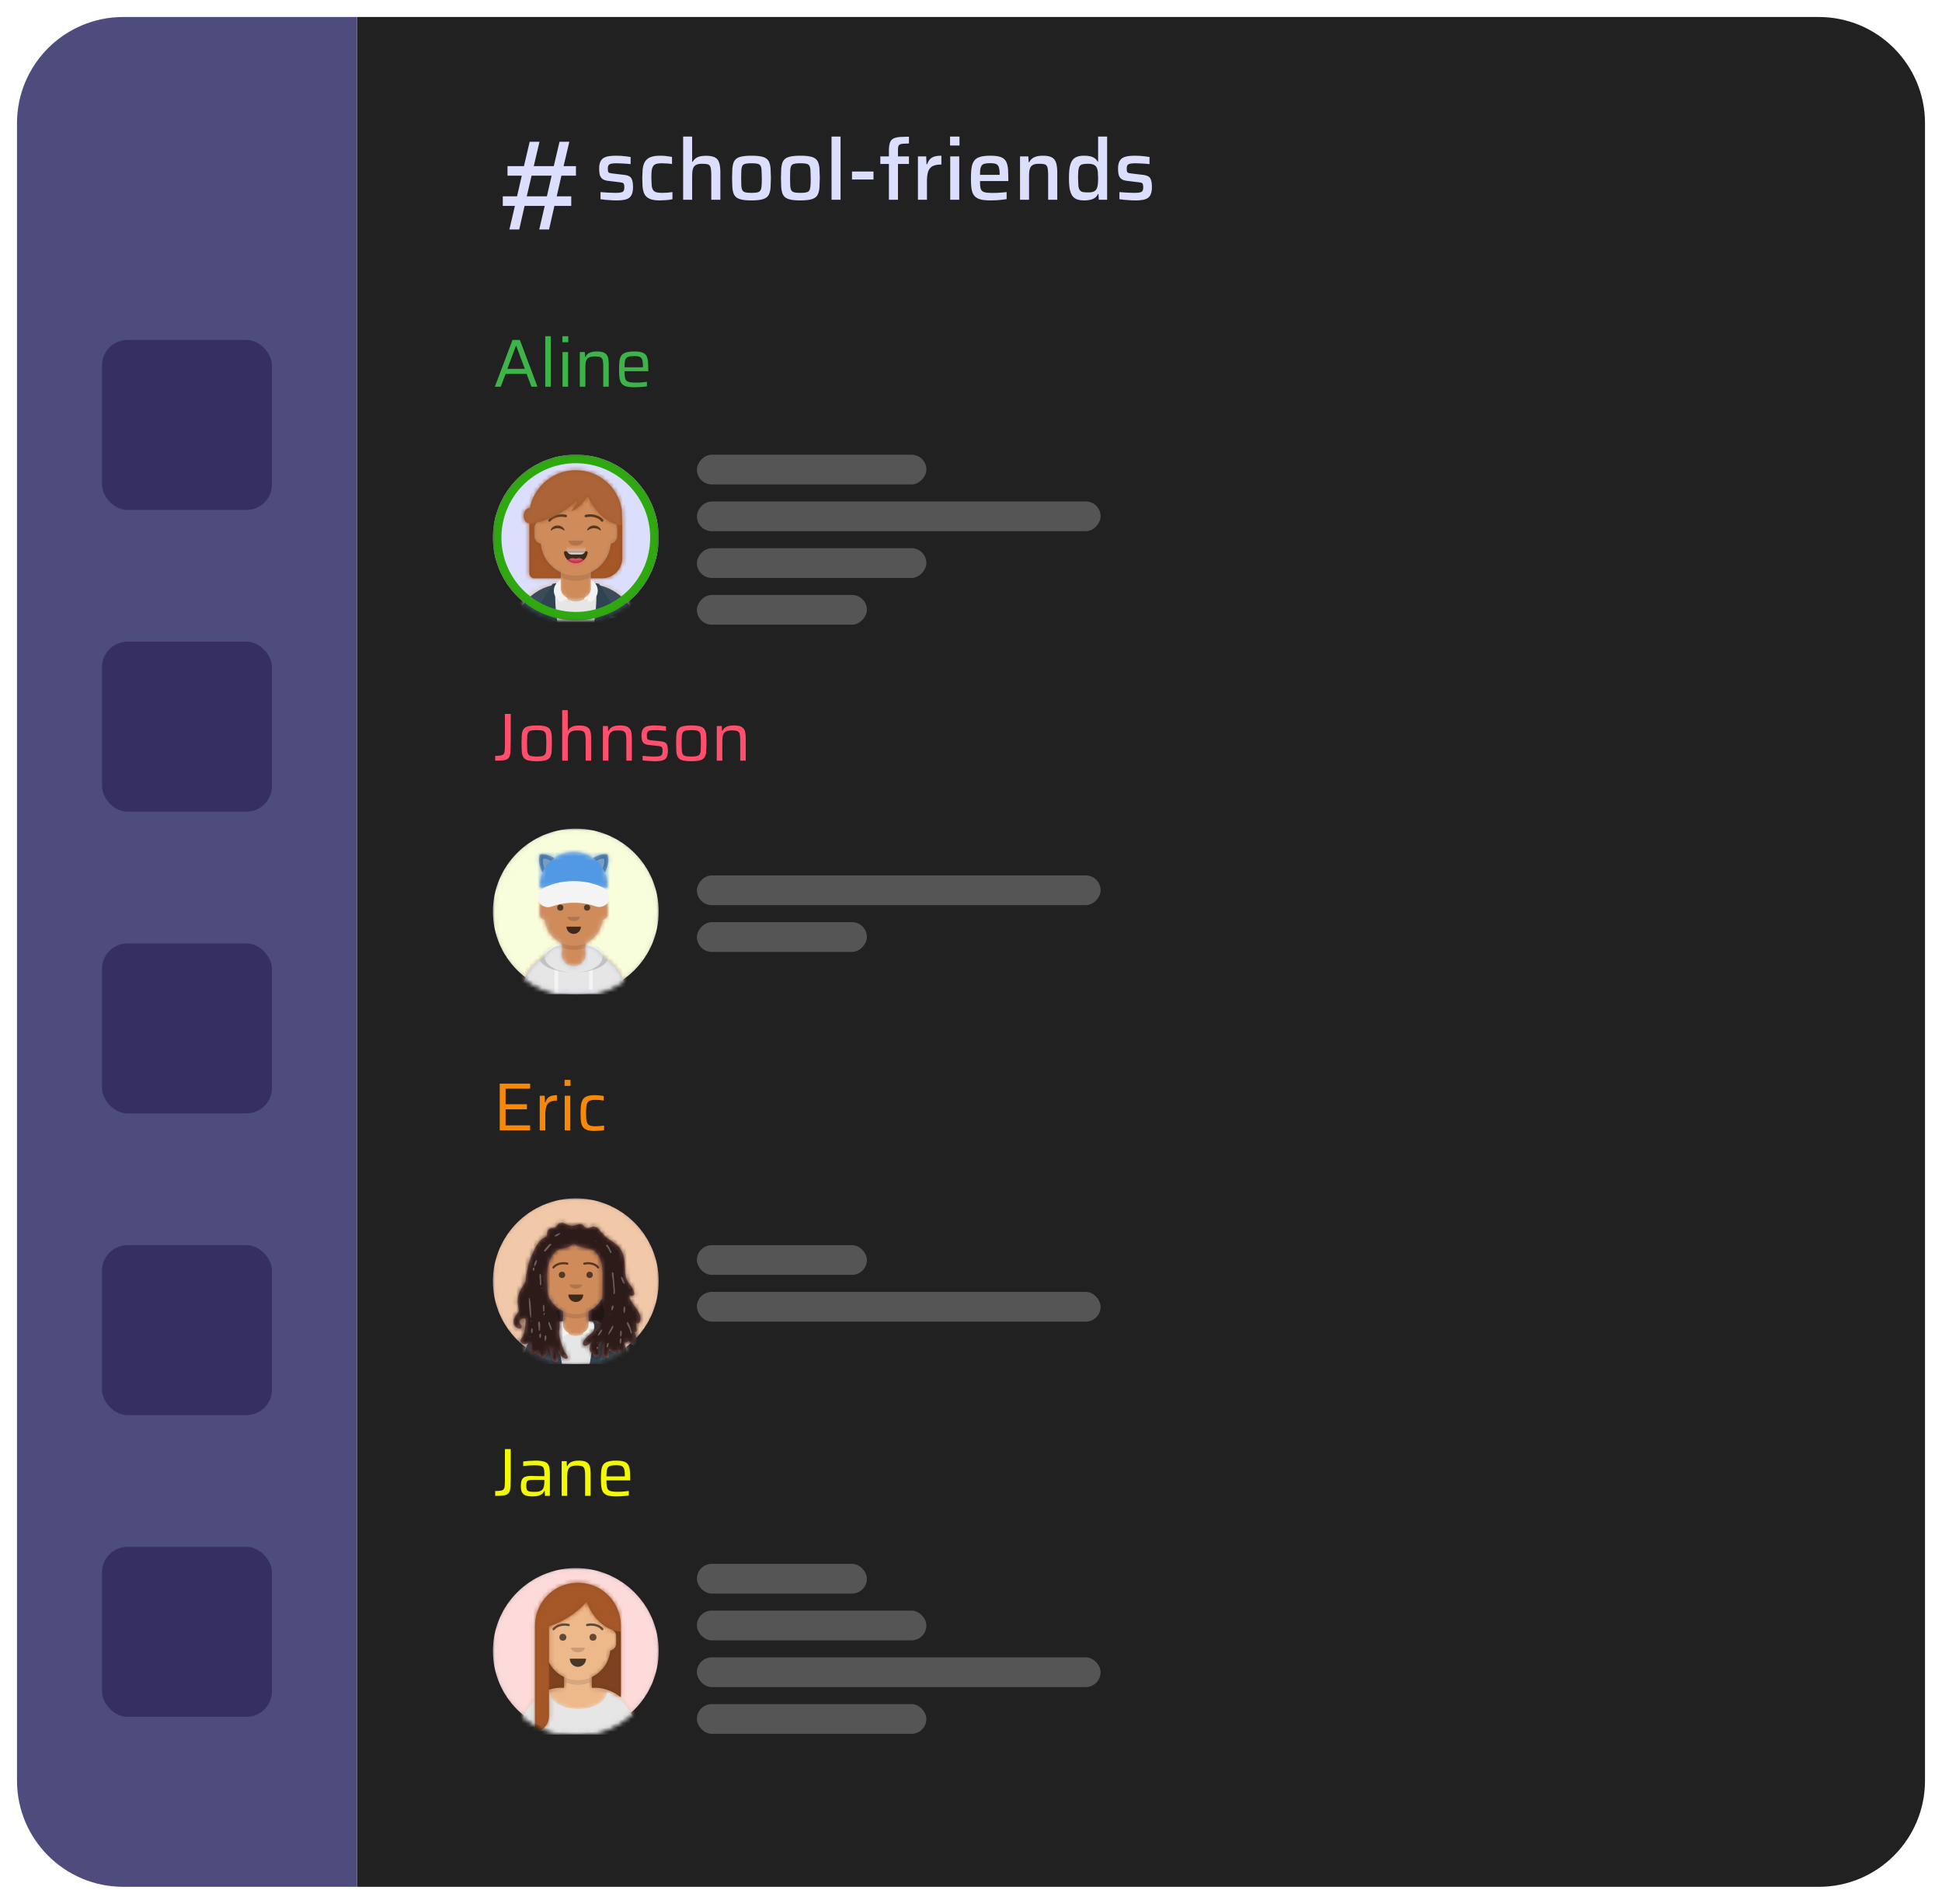 <svg xmlns="http://www.w3.org/2000/svg" width="457" height="448" fill="none" xmlns:v="https://vecta.io/nano"><style><![CDATA[.B{fill-rule:evenodd}.C{fill:#000}.D{fill:#fff}.E{fill-opacity:.6}.F{fill:#e6e6e6}.G{fill-opacity:.16}.H{stroke:#2fa910}.I{fill:#dbdffd}.J{fill:#d0c6ac}.K{fill-opacity:.1}.L{fill-opacity:.7}.M{fill:#ff4f6d}.N{fill:#d08b5b}.O{fill-opacity:.24}.P{color-interpolation-filters:sRGB}]]></style><path d="M92 26h202v21H92z" class="I"/><g filter="url(#V)"><path d="M84 0h344c13.807 0 25 11.193 25 25v390c0 13.807-11.193 25-25 25H84V0z" fill="#212121"/><path d="M4 25C4 11.193 15.193 0 29 0h55v440H29c-13.807 0-25-11.193-25-25V25z" fill="#4d4c7d"/><path d="M119.877 50l1.29-5.55h-2.85V42.2h3.36l1.11-4.86h-3.36v-2.25h3.87l1.35-5.73h2.31l-1.35 5.73h4.71l1.35-5.73h2.31l-1.35 5.73h2.91v2.25h-3.42l-1.11 4.86h3.42v2.25h-3.96l-1.26 5.55h-2.31l1.29-5.55h-4.74l-1.26 5.55h-2.31zm4.08-7.8h4.74l1.11-4.86h-4.71l-1.14 4.86z" class="I"/></g><path d="M145.14 47.16c-.4 0-.833-.013-1.3-.04l-1.34-.1-1.18-.14V45.2l.76.06.92.06.94.04.9.02c.64 0 1.1-.04 1.38-.12.293-.08.48-.213.56-.4.093-.2.14-.453.14-.76 0-.347-.033-.6-.1-.76a.48.48 0 0 0-.32-.32c-.16-.053-.407-.1-.74-.14l-2.48-.3c-.64-.067-1.127-.213-1.46-.44-.32-.24-.54-.56-.66-.96-.107-.413-.16-.913-.16-1.5 0-.68.093-1.22.28-1.62.2-.413.473-.72.82-.92.36-.2.793-.333 1.3-.4s1.06-.1 1.66-.1l1.16.04 1.18.12 1 .14v1.68l-1.04-.1-1.12-.06-1.04-.04c-.493 0-.9.027-1.22.08-.32.04-.56.147-.72.32-.147.16-.22.44-.22.84 0 .307.02.54.06.7.053.147.153.253.3.32.16.053.4.1.72.14l2.68.32c.507.053.913.16 1.22.32.32.147.553.42.7.82.16.387.24.98.24 1.78 0 .667-.087 1.207-.26 1.62-.16.4-.407.713-.74.94-.333.213-.74.353-1.22.42-.467.08-1 .12-1.6.12zm10.221 0c-.787 0-1.44-.067-1.96-.2-.507-.147-.913-.353-1.22-.62-.307-.28-.533-.627-.68-1.04-.147-.427-.247-.92-.3-1.48l-.06-1.94.08-1.9c.053-.56.16-1.047.32-1.46.173-.427.413-.773.72-1.04.307-.28.707-.487 1.2-.62.493-.147 1.113-.22 1.86-.22.48 0 .98.027 1.5.08l1.32.2v1.68c-.293-.053-.66-.093-1.1-.12l-1.18-.06c-.573 0-1.033.047-1.38.14-.333.093-.587.267-.76.52s-.293.607-.36 1.06c-.053.453-.08 1.04-.08 1.76l.08 1.8c.067.467.187.82.36 1.06.187.24.453.407.8.5.347.08.807.12 1.38.12l1.12-.04 1.22-.14v1.68c-.36.08-.807.147-1.34.2l-1.54.08zm5.399-.16V32.14h2.12v5.92h.14c.16-.307.373-.56.64-.76.266-.213.6-.373 1-.48.413-.107.913-.16 1.5-.16.72 0 1.3.08 1.74.24.453.16.793.407 1.02.74s.38.747.46 1.24a9.5 9.5 0 0 1 .14 1.74V47h-2.14v-5.54c0-.667-.027-1.193-.08-1.58-.04-.4-.134-.693-.28-.88-.147-.2-.367-.327-.66-.38-.28-.053-.66-.08-1.14-.08-.534 0-.96.067-1.28.2-.307.133-.54.333-.7.6-.147.267-.247.6-.3 1a14.27 14.27 0 0 0-.06 1.4V47h-2.12zm16.074.16c-.854 0-1.567-.053-2.14-.16-.56-.107-1.007-.273-1.34-.5-.32-.24-.56-.56-.72-.96-.147-.4-.247-.9-.3-1.5l-.06-2.16.06-2.14c.053-.6.153-1.1.3-1.5.16-.4.4-.713.72-.94.333-.24.78-.407 1.34-.5.573-.107 1.286-.16 2.14-.16.866 0 1.58.053 2.14.16.573.093 1.02.26 1.34.5.333.227.573.54.72.94.16.4.26.9.3 1.5l.08 2.14-.08 2.16c-.04.6-.14 1.1-.3 1.5-.147.4-.387.72-.72.96-.32.227-.767.393-1.34.5-.56.107-1.274.16-2.14.16zm0-1.78c.613 0 1.086-.04 1.42-.12s.566-.24.7-.48c.146-.24.233-.593.26-1.06.04-.467.06-1.08.06-1.84l-.06-1.82c-.027-.467-.114-.82-.26-1.06-.134-.24-.367-.393-.7-.46-.334-.08-.807-.12-1.42-.12-.6 0-1.067.04-1.4.12-.334.067-.574.22-.72.46-.134.24-.22.593-.26 1.06l-.04 1.82.04 1.84c.04.467.126.82.26 1.06.146.24.386.4.72.48s.8.12 1.4.12zm11.504 1.78c-.854 0-1.567-.053-2.14-.16-.56-.107-1.007-.273-1.34-.5-.32-.24-.56-.56-.72-.96-.147-.4-.247-.9-.3-1.5l-.06-2.16.06-2.14c.053-.6.153-1.1.3-1.5.16-.4.4-.713.72-.94.333-.24.78-.407 1.34-.5.573-.107 1.286-.16 2.14-.16.866 0 1.58.053 2.14.16.573.093 1.02.26 1.34.5.333.227.573.54.72.94.16.4.26.9.3 1.5l.08 2.14-.08 2.16c-.04.6-.14 1.1-.3 1.5-.147.4-.387.72-.72.96-.32.227-.767.393-1.34.5-.56.107-1.274.16-2.14.16zm0-1.78c.613 0 1.086-.04 1.42-.12s.566-.24.7-.48c.146-.24.233-.593.26-1.06.04-.467.06-1.08.06-1.84l-.06-1.82c-.027-.467-.114-.82-.26-1.06-.134-.24-.367-.393-.7-.46-.334-.08-.807-.12-1.42-.12-.6 0-1.067.04-1.4.12-.334.067-.574.22-.72.46-.134.24-.22.593-.26 1.06l-.04 1.82.04 1.84c.04.467.126.82.26 1.06.146.24.386.4.72.48s.8.12 1.4.12zm7.344 1.62V32.14h2.12V47h-2.12zm4.813-4.76v-1.88h5.06v1.88h-5.06zM209.18 47v-8.42h-2.02V36.8h2.02v-1.24c0-.653.046-1.187.14-1.6.093-.427.246-.76.46-1 .226-.24.52-.413.88-.52.373-.12.826-.193 1.36-.22l1.88-.06v1.6l-1.36.06c-.334.027-.594.087-.78.18a.74.74 0 0 0-.36.44 2.75 2.75 0 0 0-.08.74v1.62h2.58v1.78h-2.58V47h-2.14zm6.834 0V36.8h1.94l.08 1.84h.16c.173-.533.413-.947.72-1.24s.68-.493 1.12-.6.94-.16 1.5-.16v2.08c-.907 0-1.607.133-2.1.4-.48.267-.82.693-1.02 1.28-.187.573-.28 1.327-.28 2.26V47h-2.12zm7.557-12.76v-2.1h2.22v2.1h-2.22zm.04 12.76V36.8h2.12V47h-2.12zm9.614.16c-.867 0-1.587-.053-2.16-.16-.574-.12-1.034-.307-1.38-.56-.347-.267-.607-.6-.78-1-.174-.413-.287-.907-.34-1.48-.054-.587-.08-1.267-.08-2.04 0-.92.046-1.713.14-2.38s.286-1.213.58-1.64c.293-.44.746-.76 1.36-.96.626-.2 1.46-.3 2.5-.3.813 0 1.48.067 2 .2.52.12.926.313 1.22.58.306.267.526.613.66 1.04.146.413.24.913.28 1.5l.06 1.96v.68h-6.66c0 .6.026 1.087.08 1.46.053.36.173.64.36.84.2.187.506.32.92.4.426.067 1 .1 1.72.1l1-.02 1.14-.08 1.04-.1v1.66l-1.06.14-1.3.12-1.3.04zm2.02-5.7v-.38c0-.6-.04-1.073-.12-1.42-.067-.36-.187-.627-.36-.8-.16-.187-.387-.307-.68-.36-.28-.067-.634-.1-1.06-.1-.534 0-.96.04-1.28.12-.307.067-.54.2-.7.4s-.274.48-.34.84c-.054.347-.08.807-.08 1.38h4.98l-.36.32zm4.792 5.54V36.8h1.96l.06 1.36h.16a2.31 2.31 0 0 1 .64-.82c.267-.227.613-.4 1.04-.52s.947-.18 1.56-.18c.72 0 1.3.087 1.74.26.44.16.773.407 1 .74s.38.747.46 1.24a9.5 9.5 0 0 1 .14 1.74V47h-2.14v-5.54c0-.667-.027-1.193-.08-1.58-.04-.4-.133-.693-.28-.88-.147-.2-.367-.327-.66-.38-.28-.053-.66-.08-1.14-.08-.533 0-.96.067-1.28.2-.307.133-.54.333-.7.6-.147.267-.247.6-.3 1a14.27 14.27 0 0 0-.06 1.4V47h-2.12zm15.154.16c-.68 0-1.253-.08-1.72-.24a2.36 2.36 0 0 1-1.12-.84c-.28-.4-.487-.94-.62-1.62-.12-.68-.18-1.527-.18-2.54 0-1.027.06-1.88.18-2.56.133-.68.333-1.213.6-1.6a2.33 2.33 0 0 1 1.1-.86c.453-.173 1.013-.26 1.68-.26a6.86 6.86 0 0 1 1.34.12c.4.08.753.22 1.06.42.32.187.573.46.76.82h.14v-5.86h2.12V47h-1.96l-.08-1.34h-.12c-.2.427-.473.747-.82.96-.333.213-.707.353-1.12.42a6.51 6.51 0 0 1-1.24.12zm.86-1.88c.587 0 1.04-.073 1.36-.22.333-.16.567-.407.7-.74.133-.307.213-.66.24-1.06a14.27 14.27 0 0 0 .06-1.4l-.06-1.32c-.027-.387-.1-.713-.22-.98a1.43 1.43 0 0 0-.72-.78c-.32-.16-.773-.24-1.36-.24-.533 0-.96.04-1.28.12-.307.067-.54.213-.7.44-.147.213-.247.547-.3 1-.053.44-.08 1.04-.08 1.8l.08 1.82c.053.44.16.773.32 1s.393.38.7.46c.32.067.74.1 1.26.1zm11.198 1.88c-.4 0-.833-.013-1.3-.04l-1.34-.1-1.18-.14V45.2l.76.06.92.06.94.04.9.02c.64 0 1.1-.04 1.38-.12.294-.08.48-.213.56-.4.094-.2.14-.453.14-.76 0-.347-.033-.6-.1-.76a.48.48 0 0 0-.32-.32c-.16-.053-.406-.1-.74-.14l-2.48-.3c-.64-.067-1.126-.213-1.46-.44-.32-.24-.54-.56-.66-.96-.106-.413-.16-.913-.16-1.5 0-.68.094-1.22.28-1.62.2-.413.474-.72.82-.92.36-.2.794-.333 1.3-.4s1.06-.1 1.66-.1l1.16.04 1.18.12 1 .14v1.68l-1.04-.1-1.12-.06-1.04-.04c-.493 0-.9.027-1.22.08-.32.04-.56.147-.72.32-.146.16-.22.44-.22.84 0 .307.02.54.06.7a.55.55 0 0 0 .3.32c.16.053.4.1.72.14l2.68.32c.507.053.914.16 1.22.32.32.147.554.42.7.82.16.387.24.98.24 1.78 0 .667-.086 1.207-.26 1.62a2 2 0 0 1-.74.94c-.333.213-.74.353-1.22.42a9.54 9.54 0 0 1-1.6.12z" class="I"/><path d="M117.6 266v-11.008h7.152v1.184h-5.776v3.664H124v1.2h-5.024v3.776h5.776V266H117.6zm9.417 0v-8.16h1.168l.064 1.568h.096c.138-.459.336-.811.592-1.056s.565-.411.928-.496c.362-.096.762-.144 1.2-.144v1.28c-.736 0-1.302.117-1.696.352s-.667.597-.816 1.088-.224 1.109-.224 1.856V266h-1.312zm5.843-10.464v-1.424h1.392v1.424h-1.392zm.032 10.464v-8.16h1.312V266h-1.312zm7.038.128c-.619 0-1.131-.053-1.536-.16-.395-.107-.715-.267-.96-.48a1.96 1.96 0 0 1-.528-.816c-.117-.331-.197-.725-.24-1.184l-.048-1.568.064-1.6c.053-.459.144-.853.272-1.184.139-.341.325-.613.56-.816.245-.203.56-.352.944-.448.384-.107.859-.16 1.424-.16.373 0 .763.021 1.168.064.416.032.757.08 1.024.144v1.056a11.03 11.03 0 0 0-.912-.112l-.96-.048c-.501 0-.907.043-1.216.128-.299.085-.528.24-.688.464-.149.224-.251.539-.304.944s-.08.928-.08 1.568c0 .651.027 1.184.08 1.6.053.405.16.72.32.944.171.213.405.363.704.448.309.075.715.112 1.216.112l.976-.048.944-.112v1.056c-.267.053-.608.101-1.024.144l-1.2.064z" fill="#f88906"/><path d="M116.528 352v-1.136c.576-.011 1.019-.043 1.328-.096s.533-.165.672-.336c.139-.181.219-.464.24-.848a21.41 21.41 0 0 0 .048-1.632v-6.96h1.376v6.528l-.048 2.128c-.032.555-.107.992-.224 1.312-.117.309-.309.539-.576.688-.256.149-.613.245-1.072.288-.448.043-1.029.064-1.744.064zm8.728.128c-.598 0-1.099-.069-1.504-.208-.395-.139-.694-.379-.896-.72-.192-.341-.288-.821-.288-1.44s.069-1.104.208-1.456c.149-.363.405-.619.768-.768s.869-.224 1.52-.224l.496.016.8.016.896.016.848.016v-.512c0-.48-.032-.853-.096-1.12-.054-.277-.171-.48-.352-.608-.182-.139-.438-.224-.768-.256-.32-.043-.747-.064-1.28-.064l-.832.032-.944.064-.72.08v-1.056c.405-.075.858-.128 1.36-.16l1.584-.064c.576 0 1.061.037 1.456.112.405.064.73.171.976.32.256.149.448.347.576.592s.213.544.256.896c.053.352.08.763.08 1.232V352h-1.168l-.048-1.152h-.096a1.86 1.86 0 0 1-.736.848c-.31.181-.651.299-1.024.352s-.731.08-1.072.08zm.48-1.072a7.28 7.28 0 0 0 .864-.048c.266-.043.501-.117.704-.224s.362-.267.48-.48c.117-.224.197-.464.24-.72.053-.267.08-.576.08-.928v-.416h-2.72c-.416 0-.736.032-.96.096s-.379.197-.464.4c-.075.203-.112.507-.112.912 0 .395.048.693.144.896s.277.341.544.416c.277.064.677.096 1.2.096zm6.437.944v-8.16h1.184l.048 1.168h.096a2.14 2.14 0 0 1 .48-.672c.213-.192.496-.341.848-.448.363-.117.821-.176 1.376-.176.608 0 1.093.064 1.456.192s.64.32.832.576c.203.256.336.587.4.992.064.395.096.869.096 1.424V352h-1.296v-4.656c0-.555-.027-.992-.08-1.312-.043-.331-.133-.576-.272-.736-.139-.171-.341-.283-.608-.336s-.619-.08-1.056-.08c-.523 0-.933.069-1.232.208-.299.128-.517.32-.656.576-.139.245-.224.549-.256.912-.032.352-.048.757-.048 1.216V352h-1.312zm12.906.128c-.661 0-1.216-.043-1.664-.128-.437-.085-.789-.224-1.056-.416a1.93 1.93 0 0 1-.608-.784c-.139-.331-.229-.731-.272-1.2a18.56 18.56 0 0 1-.064-1.664c0-.757.032-1.403.096-1.936.064-.544.208-.981.432-1.312.235-.341.597-.587 1.088-.736.491-.16 1.152-.24 1.984-.24.629 0 1.141.048 1.536.144.405.096.725.245.96.448s.405.475.512.816c.117.331.192.731.224 1.2l.048 1.6v.432h-5.584a9.44 9.44 0 0 0 .08 1.36c.053.352.16.624.32.816.171.192.432.325.784.4.363.075.853.112 1.472.112l.848-.016.928-.08.832-.096v1.056c-.224.043-.501.08-.832.112l-1.024.08-1.04.032zm1.952-4.432v-.432c0-.555-.032-.992-.096-1.312-.064-.331-.176-.576-.336-.736-.149-.171-.357-.283-.624-.336s-.597-.08-.992-.08c-.512 0-.917.037-1.216.112-.299.064-.523.187-.672.368s-.251.443-.304.784-.08.795-.08 1.36h4.624l-.304.272z" fill="#f3f806"/><path d="M116.528 179v-1.136c.576-.011 1.019-.043 1.328-.096s.533-.165.672-.336c.139-.181.219-.464.24-.848a21.41 21.41 0 0 0 .048-1.632v-6.96h1.376v6.528l-.048 2.128c-.032.555-.107.992-.224 1.312-.117.309-.309.539-.576.688-.256.149-.613.245-1.072.288-.448.043-1.029.064-1.744.064zm9.768.128c-.672 0-1.232-.043-1.68-.128-.438-.075-.784-.203-1.04-.384a1.64 1.64 0 0 1-.576-.752c-.118-.32-.192-.72-.224-1.2l-.048-1.744.048-1.728c.032-.491.106-.896.224-1.216a1.64 1.64 0 0 1 .576-.752c.256-.181.602-.309 1.04-.384.448-.085 1.008-.128 1.68-.128.682 0 1.242.043 1.68.128.437.075.784.203 1.04.384.266.181.458.432.576.752.128.32.208.725.24 1.216l.048 1.728-.048 1.744c-.032.48-.112.88-.24 1.2-.118.32-.31.571-.576.752-.256.181-.603.309-1.04.384-.438.085-.998.128-1.68.128zm0-1.104c.576 0 1.018-.037 1.328-.112s.528-.219.656-.432c.138-.213.218-.523.24-.928l.048-1.632-.048-1.616c-.022-.416-.102-.731-.24-.944-.128-.213-.347-.357-.656-.432s-.752-.112-1.328-.112c-.566 0-1.008.037-1.328.112-.31.075-.528.219-.656.432s-.208.528-.24.944l-.048 1.616.048 1.632c.032.405.112.715.24.928s.346.357.656.432c.32.075.762.112 1.328.112zm6.002.976v-11.888h1.312v4.8h.08c.107-.224.261-.427.464-.608s.48-.32.832-.416c.352-.107.8-.16 1.344-.16.597 0 1.077.064 1.44.192.373.117.656.304.848.56.203.256.336.587.4.992.064.395.096.869.096 1.424V179h-1.296v-4.656c0-.555-.027-.992-.08-1.312-.043-.331-.133-.576-.272-.736-.139-.171-.341-.283-.608-.336s-.619-.08-1.056-.08c-.523 0-.933.069-1.232.208-.299.128-.517.32-.656.576-.139.245-.224.549-.256.912-.032.352-.048.757-.048 1.216V179h-1.312zm9.578 0v-8.16h1.184l.048 1.168h.096a2.14 2.14 0 0 1 .48-.672c.213-.192.496-.341.848-.448.363-.117.821-.176 1.376-.176.608 0 1.093.064 1.456.192s.64.32.832.576c.203.256.336.587.4.992.064.395.096.869.096 1.424V179h-1.296v-4.656c0-.555-.027-.992-.08-1.312-.043-.331-.133-.576-.272-.736-.139-.171-.341-.283-.608-.336s-.619-.08-1.056-.08c-.523 0-.933.069-1.232.208-.299.128-.517.32-.656.576-.139.245-.224.549-.256.912-.032.352-.048.757-.048 1.216V179h-1.312zm12.298.128c-.309 0-.64-.011-.992-.032l-1.04-.08-.928-.096v-1.056l.736.064.72.064.704.032h.72c.555 0 .955-.037 1.2-.112.256-.085.421-.224.496-.416.085-.192.128-.443.128-.752 0-.352-.032-.608-.096-.768-.053-.16-.155-.261-.304-.304-.139-.053-.352-.096-.64-.128l-2.112-.24c-.501-.053-.88-.16-1.136-.32a1.3 1.3 0 0 1-.528-.72c-.096-.309-.144-.699-.144-1.168 0-.533.075-.96.224-1.28s.363-.56.64-.72.613-.261 1.008-.304a10.04 10.04 0 0 1 1.328-.08l.88.032.912.08.768.112v1.056l-.848-.096-.864-.064-.88-.016c-.405 0-.752.021-1.04.064s-.507.149-.656.32c-.139.171-.208.453-.208.848 0 .309.021.544.064.704a.53.53 0 0 0 .304.32 3.01 3.01 0 0 0 .624.128l2.208.24c.437.043.779.128 1.024.256.256.117.437.331.544.64.117.309.176.773.176 1.392 0 .512-.064.928-.192 1.248-.117.309-.304.549-.56.72s-.571.283-.944.336a7.74 7.74 0 0 1-1.296.096zm8.497 0c-.672 0-1.232-.043-1.68-.128-.438-.075-.784-.203-1.04-.384a1.64 1.64 0 0 1-.576-.752c-.118-.32-.192-.72-.224-1.2l-.048-1.744.048-1.728c.032-.491.106-.896.224-1.216a1.64 1.64 0 0 1 .576-.752c.256-.181.602-.309 1.04-.384.448-.085 1.008-.128 1.68-.128.682 0 1.242.043 1.68.128.437.075.784.203 1.04.384.266.181.458.432.576.752.128.32.208.725.24 1.216l.048 1.728-.048 1.744c-.032.48-.112.88-.24 1.2-.118.32-.31.571-.576.752-.256.181-.603.309-1.04.384-.438.085-.998.128-1.68.128zm0-1.104c.576 0 1.018-.037 1.328-.112s.528-.219.656-.432c.138-.213.218-.523.24-.928l.048-1.632-.048-1.616c-.022-.416-.102-.731-.24-.944-.128-.213-.347-.357-.656-.432s-.752-.112-1.328-.112c-.566 0-1.008.037-1.328.112-.31.075-.528.219-.656.432s-.208.528-.24.944l-.048 1.616.048 1.632c.032.405.112.715.24.928s.346.357.656.432c.32.075.762.112 1.328.112zm6.002.976v-8.16h1.184l.048 1.168h.096a2.14 2.14 0 0 1 .48-.672c.213-.192.496-.341.848-.448.363-.117.821-.176 1.376-.176.608 0 1.093.064 1.456.192s.64.32.832.576c.203.256.336.587.4.992.064.395.096.869.096 1.424V179h-1.296v-4.656c0-.555-.027-.992-.08-1.312-.043-.331-.133-.576-.272-.736-.139-.171-.341-.283-.608-.336s-.619-.08-1.056-.08c-.523 0-.933.069-1.232.208-.299.128-.517.32-.656.576-.139.245-.224.549-.256.912-.032.352-.048.757-.048 1.216V179h-1.312z" class="M"/><path d="M116.448 91l4.16-11.008h1.728L126.48 91h-1.424l-1.136-3.008h-4.944L117.84 91h-1.392zm2.944-4.208h4.112l-2.016-5.392h-.08l-2.016 5.392zM128.314 91V79.112h1.312V91h-1.312zm4.03-10.464v-1.424h1.392v1.424h-1.392zM132.376 91v-8.16h1.312V91h-1.312zm4.063 0v-8.16h1.184l.048 1.168h.096a2.14 2.14 0 0 1 .48-.672c.213-.192.496-.341.848-.448.362-.117.821-.176 1.376-.176.608 0 1.093.064 1.456.192s.64.32.832.576c.202.256.336.587.4.992.064.395.096.869.096 1.424V91h-1.296v-4.656c0-.555-.027-.992-.08-1.312-.043-.331-.134-.576-.272-.736-.139-.171-.342-.283-.608-.336a5.6 5.6 0 0 0-1.056-.08c-.523 0-.934.069-1.232.208-.299.128-.518.32-.656.576-.139.245-.224.549-.256.912-.032.352-.048.757-.048 1.216V91h-1.312zm12.906.128c-.662 0-1.216-.043-1.664-.128-.438-.085-.79-.224-1.056-.416a1.92 1.92 0 0 1-.608-.784c-.139-.331-.23-.731-.272-1.2s-.064-1.024-.064-1.664c0-.757.032-1.403.096-1.936.064-.544.208-.981.432-1.312.234-.341.597-.587 1.088-.736.49-.16 1.152-.24 1.984-.24.629 0 1.141.048 1.536.144.405.096.725.245.96.448s.405.475.512.816c.117.331.192.731.224 1.2l.048 1.6v.432h-5.584c0 .555.026 1.008.08 1.36s.16.624.32.816c.17.192.432.325.784.4.362.075.853.112 1.472.112l.848-.016.928-.08.832-.096v1.056c-.224.043-.502.08-.832.112l-1.024.08-1.04.032zm1.952-4.432v-.432c0-.555-.032-.992-.096-1.312-.064-.331-.176-.576-.336-.736-.15-.171-.358-.283-.624-.336a5.18 5.18 0 0 0-.992-.08c-.512 0-.918.037-1.216.112-.299.064-.523.187-.672.368s-.251.443-.304.784-.08.795-.08 1.36h4.624l-.304.272z" fill="#3cb448"/><circle opacity=".55" cx="135.5" cy="126.5" r="19.5" fill="#827397"/><g fill="#595165"><circle cx="135.5" cy="214.5" r="19.5"/><circle cx="135.5" cy="301.5" r="19.5"/><circle cx="135.5" cy="388.5" r="19.5"/></g><g fill="#363062"><rect x="24" y="80" width="40" height="40" rx="6"/><rect x="24" y="151" width="40" height="40" rx="6"/><rect x="24" y="222" width="40" height="40" rx="6"/><rect x="24" y="293" width="40" height="40" rx="6"/><rect x="24" y="364" width="40" height="40" rx="6"/></g><g fill="#555"><rect x="164" y="379" width="54" height="7" rx="3.5"/><rect x="164" y="401" width="54" height="7" rx="3.5"/><rect x="164" y="368" width="40" height="7" rx="3.5"/><rect x="164" y="390" width="95" height="7" rx="3.5"/><rect width="54" height="7" rx="3.5" transform="matrix(1 0 0 -1 164 136)"/><rect width="54" height="7" rx="3.5" transform="matrix(1 0 0 -1 164 114)"/><rect width="40" height="7" rx="3.5" transform="matrix(1 0 0 -1 164 147)"/><rect width="95" height="7" rx="3.5" transform="matrix(1 0 0 -1 164 125)"/><rect x="164" y="293" width="40" height="7" rx="3.5"/><rect x="164" y="304" width="95" height="7" rx="3.5"/><rect width="40" height="7" rx="3.5" transform="matrix(1 0 0 -1 164 224)"/><rect width="95" height="7" rx="3.5" transform="matrix(1 0 0 -1 164 213)"/></g><mask id="A" maskUnits="userSpaceOnUse" x="116" y="107" width="39" height="39" mask-type="alpha"><circle cx="135.5" cy="126.5" r="19.5" class="D"/><circle cx="135.5" cy="126.5" r="19.5" class="H"/></mask><g mask="url(#A)"><circle cx="135.5" cy="126.5" r="19.5" class="I"/><path d="M135.5 113.318c-4.569 0-8.273 3.704-8.273 8.273v.911c-.838.14-1.477.87-1.477 1.748v2.068c0 .894.662 1.634 1.522 1.755a8.28 8.28 0 0 0 4.683 6.608v2.739a11.97 11.97 0 0 0-11.228 11.944h29.546a11.97 11.97 0 0 0-11.228-11.944v-2.739a8.28 8.28 0 0 0 4.683-6.608c.86-.121 1.522-.861 1.522-1.755v-2.068c0-.878-.639-1.608-1.477-1.748v-.911c0-4.569-3.704-8.273-8.273-8.273z" class="B J"/><mask id="B" maskUnits="userSpaceOnUse" x="120" y="113" width="31" height="37" mask-type="alpha"><path d="M135.5 113.318c-4.569 0-8.273 3.704-8.273 8.273v.911c-.838.14-1.477.87-1.477 1.748v2.068c0 .894.662 1.634 1.522 1.755a8.28 8.28 0 0 0 4.683 6.608v2.739a11.97 11.97 0 0 0-11.228 11.944h29.546a11.97 11.97 0 0 0-11.228-11.944v-2.739a8.28 8.28 0 0 0 4.683-6.608c.86-.121 1.522-.861 1.522-1.755v-2.068c0-.878-.639-1.608-1.477-1.748v-.911c0-4.569-3.704-8.273-8.273-8.273z" class="B D"/></mask><g mask="url(#B)"><path d="M116 113.318h39v36.046h-39z" class="N"/><path d="M127.227 127.205v1.181c0 4.569 3.704 8.273 8.273 8.273s8.273-3.704 8.273-8.273v-1.181c0 4.568-3.704 8.272-8.273 8.272s-8.273-3.704-8.273-8.272z" class="B C K"/></g><path d="M135.5 141.542c2.203 0 3.989-1.654 3.989-3.693 0-.132-.008-.261-.022-.389 6.064.58 10.806 5.688 10.806 11.904h-29.546c0-6.216 4.742-11.324 10.806-11.904-.014.128-.022.257-.022.389 0 2.039 1.786 3.693 3.989 3.693z" class="B F"/><mask id="C" maskUnits="userSpaceOnUse" x="120" y="137" width="31" height="13" mask-type="alpha"><path d="M135.5 141.542c2.203 0 3.989-1.654 3.989-3.693 0-.132-.008-.261-.022-.389 6.064.58 10.806 5.688 10.806 11.904h-29.546c0-6.216 4.742-11.324 10.806-11.904-.014.128-.022.257-.022.389 0 2.039 1.786 3.693 3.989 3.693z" class="B D"/></mask><g mask="url(#C)" class="F"><path d="M116 133.114h39v16.25h-39z"/></g><path d="M140.174 149.364c.502-1.785.792-3.884.792-6.131 0-2.054-.242-3.984-.667-5.664 5.66.945 9.974 5.866 9.974 11.795h-10.099zm-9.2 0h-10.247c0-5.982 4.393-10.939 10.128-11.819-.429 1.685-.673 3.624-.673 5.688 0 2.247.289 4.346.792 6.131z" fill="#3a4c5a" class="B"/><path d="M142.739 145.818l.425-.319c.795-.596 1.892-.587 2.677.024l-3.102.295z" class="B F"/><path d="M130.92 137.25c-.886 4.284.739 12.114.739 12.114h-2.364l-2.068-5.319.887-1.329-.887-.886 2.807-4.432s.449-.14.886-.148zm9.16 0c.886 4.284-.739 12.114-.739 12.114h2.364l2.068-5.319-.887-1.329.887-.886-2.807-4.432s-.449-.14-.886-.148z" fill="#2f4351" class="B"/><path d="M131.955 136.296c-1.001.679-1.625 1.642-1.625 2.71 0 1.093.654 2.077 1.695 2.758l.878-.691.677.049-.148-.466.011-.009c-.901-.464-1.488-1.225-1.488-2.086v-2.265zm7.09 2.262c0 .864-.587 1.625-1.488 2.089l.011.009-.148.466.677-.049.878.691c1.041-.681 1.695-1.665 1.695-2.758 0-1.068-.624-2.031-1.625-2.71v2.262z" fill="#f2f2f2" class="B"/><path d="M132.711 130.03c.156 1.403 1.345 2.493 2.789 2.493a2.81 2.81 0 0 0 2.791-2.506c.012-.113-.115-.301-.273-.301h-5.017c-.159 0-.306.174-.29.314z" class="B C L"/><mask id="D" maskUnits="userSpaceOnUse" x="132" y="129" width="7" height="4" mask-type="alpha"><path d="M132.711 130.03c.156 1.403 1.345 2.493 2.789 2.493a2.81 2.81 0 0 0 2.791-2.506c.012-.113-.115-.301-.273-.301h-5.017c-.159 0-.306.174-.29.314z" class="B D"/></mask><g mask="url(#D)"><rect x="133.284" y="128.091" width="4.58" height="2.364" rx="1.182" class="D"/><circle cx="134.761" cy="132.966" r="1.625" class="M"/><circle cx="136.239" cy="132.966" r="1.625" class="M"/></g><path d="M133.727 127.205c0 .652.794 1.181 1.773 1.181s1.773-.529 1.773-1.181" class="B C G"/><path d="M129.615 124.612c.272-.562.887-.953 1.601-.953s1.323.389 1.598.947c.081.165-.035.301-.152.201-.362-.312-.876-.506-1.446-.506-.553 0-1.053.182-1.413.477-.131.107-.268-.002-.188-.166zm8.568 0c.273-.562.887-.953 1.601-.953s1.324.389 1.598.947c.081.165-.035.301-.152.201-.362-.312-.876-.506-1.446-.506-.553 0-1.053.182-1.413.477-.131.107-.268-.002-.188-.166z" class="B C E"/><path d="M129.536 122.648c.579-.813 2.164-1.27 3.53-.934.158.039.318-.058.357-.217s-.058-.318-.216-.357c-1.586-.39-3.422.139-4.152 1.166-.095.133-.064.318.069.412s.318.063.412-.07zm11.928 0c-.579-.813-2.164-1.27-3.53-.934-.158.039-.318-.058-.357-.217s.058-.318.216-.357c1.586-.39 3.422.139 4.152 1.166.095.133.064.318-.069.412s-.318.063-.412-.07z" class="C E"/><mask id="E" maskUnits="userSpaceOnUse" x="116" y="108" width="39" height="42" mask-type="alpha"><path d="M116 108h39v41.364h-39z" class="D"/></mask><g mask="url(#E)"><path d="M123.239 121.369c0 .673.25 1.277.717 1.592.133.09.365.136.612.157v11.768a1.18 1.18 0 0 0 1.182 1.182h6.205v-1.387c-2.59-1.23-4.439-3.766-4.697-6.757-.853-.128-1.508-.864-1.508-1.754v-1.92c0-.516.22-.98.572-1.304 1.704-.387 3.56-1.113 5.388-2.168 1.792-1.035 3.324-2.251 4.502-3.508-.506 1.169-1.119 2.192-1.839 3.07 1.873-.815 3.148-2.127 3.825-3.935l.174.408c1.515 3.403 4.118 5.815 6.761 6.61.075.312.117.603.117.827v1.92c0 .89-.655 1.626-1.508 1.754-.258 2.991-2.107 5.527-4.697 6.757v1.387h2.66a4.73 4.73 0 0 0 4.727-4.727v-7.66h0v-.336a.24.24 0 0 0-.005-.04l-.09-3.158c-.706-5.355-5.289-9.488-10.837-9.488-5.331 0-9.77 3.816-10.784 8.864-.816 0-1.477.827-1.477 1.846z" fill="#944f23" class="B"/><mask id="F" maskUnits="userSpaceOnUse" x="123" y="110" width="24" height="27" mask-type="alpha"><path d="M123.239 121.369c0 .673.25 1.277.717 1.592.133.09.365.136.612.157v11.768a1.18 1.18 0 0 0 1.182 1.182h6.205v-1.387c-2.59-1.23-4.439-3.766-4.697-6.757-.853-.128-1.508-.864-1.508-1.754v-1.92c0-.516.22-.98.572-1.304 1.704-.387 3.56-1.113 5.388-2.168 1.792-1.035 3.324-2.251 4.502-3.508-.506 1.169-1.119 2.192-1.839 3.07 1.873-.815 3.148-2.127 3.825-3.935l.174.408c1.515 3.403 4.118 5.815 6.761 6.61.075.312.117.603.117.827v1.92c0 .89-.655 1.626-1.508 1.754-.258 2.991-2.107 5.527-4.697 6.757v1.387h2.66a4.73 4.73 0 0 0 4.727-4.727v-7.66h0v-.336a.24.24 0 0 0-.005-.04l-.09-3.158c-.706-5.355-5.289-9.488-10.837-9.488-5.331 0-9.77 3.816-10.784 8.864-.816 0-1.477.827-1.477 1.846z" class="B D"/></mask><g mask="url(#F)"><path fill="#a55728" d="M115.852 108h39.296v41.364h-39.296z"/></g><g opacity=".44" class="B D G"><path d="M138.372 116.813c1.764 3.961 5.001 6.579 8.06 6.868v-2.09c0-6.038-4.895-10.932-10.932-10.932-5.331 0-9.77 3.816-10.737 8.865-.015-.001-.031-.001-.047-.001-.816 0-1.477.827-1.477 1.846 0 .958.583 1.745 1.329 1.838v.023l.141-.014c.103 0 .197-.011.287-.033 2.041-.26 4.4-1.069 6.714-2.405 1.792-1.035 3.324-2.251 4.502-3.508-.506 1.169-1.119 2.192-1.839 3.07 1.873-.815 3.148-2.127 3.825-3.935l.174.408z"/></g></g><circle cx="135.5" cy="126.5" r="18.5" stroke-width="2" class="H"/></g><mask id="G" maskUnits="userSpaceOnUse" x="116" y="195" width="39" height="39" mask-type="alpha"><circle cx="135.5" cy="214.5" r="19.5" class="D"/><circle cx="135.5" cy="214.5" r="19.5" class="H"/></mask><g mask="url(#G)"><circle cx="135.5" cy="214.5" r="19.5" fill="#f8fddb"/><path d="M135 204.364a6.79 6.79 0 0 0-6.788 6.788v.747c-.688.115-1.212.714-1.212 1.434v1.697c0 .734.543 1.341 1.249 1.44.251 2.401 1.753 4.43 3.842 5.422v2.248a9.82 9.82 0 0 0-9.212 9.799h24.242a9.82 9.82 0 0 0-9.212-9.799v-2.248c2.089-.992 3.591-3.021 3.842-5.422.706-.099 1.249-.706 1.249-1.44v-1.697c0-.72-.524-1.319-1.212-1.434v-.747a6.79 6.79 0 0 0-6.788-6.788z" class="B J"/><mask id="H" maskUnits="userSpaceOnUse" x="122" y="204" width="26" height="30" mask-type="alpha"><path d="M135 204.364a6.79 6.79 0 0 0-6.788 6.788v.747c-.688.115-1.212.714-1.212 1.434v1.697c0 .734.543 1.341 1.249 1.44.251 2.401 1.753 4.43 3.842 5.422v2.248a9.82 9.82 0 0 0-9.212 9.799h24.242a9.82 9.82 0 0 0-9.212-9.799v-2.248c2.089-.992 3.591-3.021 3.842-5.422.706-.099 1.249-.706 1.249-1.44v-1.697c0-.72-.524-1.319-1.212-1.434v-.747a6.79 6.79 0 0 0-6.788-6.788z" class="B D"/></mask><g mask="url(#H)"><path d="M119 204.364h32v29.576h-32z" class="N"/><path d="M128.212 215.758v.969a6.79 6.79 0 0 0 6.788 6.788 6.79 6.79 0 0 0 6.788-6.788v-.969a6.79 6.79 0 0 1-6.788 6.787 6.79 6.79 0 0 1-6.788-6.787z" class="B C K"/></g><path d="M132.091 222.387c-2.144.509-3.67 1.564-3.859 2.806-3.178 1.625-5.353 4.932-5.353 8.746h24.242c0-3.814-2.175-7.121-5.353-8.746-.189-1.242-1.715-2.297-3.859-2.806v2.098a2.91 2.91 0 0 1-2.909 2.909 2.91 2.91 0 0 1-2.909-2.909v-2.098z" fill="#b7c1db" class="B"/><mask id="I" maskUnits="userSpaceOnUse" x="122" y="222" width="26" height="12" mask-type="alpha"><path d="M132.091 222.387c-2.144.509-3.67 1.564-3.859 2.806-3.178 1.625-5.353 4.932-5.353 8.746h24.242c0-3.814-2.175-7.121-5.353-8.746-.189-1.242-1.715-2.297-3.859-2.806v2.098a2.91 2.91 0 0 1-2.909 2.909 2.91 2.91 0 0 1-2.909-2.909v-2.098z" class="B D"/></mask><g mask="url(#I)"><path d="M119 220.606h32v13.333h-32z" class="F"/><path d="M131.364 228.283c-.3-.102-.584-.216-.849-.341v5.997h.849v-5.656zm7.272 0c.3-.102.584-.216.849-.341v4.603c0 .235-.19.425-.424.425s-.425-.19-.425-.425v-4.262z" fill="#f4f4f4" class="B"/><path d="M135 228.848c3.749 0 6.788-1.628 6.788-3.636 0-1.195-1.077-2.256-2.74-2.919 2.4.609 4.013 1.742 4.013 3.04 0 1.942-3.609 3.515-8.061 3.515zm-4.048-6.555c-1.663.663-2.74 1.724-2.74 2.919 0 2.008 3.039 3.636 6.788 3.636-4.452 0-8.061-1.573-8.061-3.515 0-1.298 1.613-2.431 4.013-3.04z" class="B C G"/></g><path d="M133.303 218.061a1.7 1.7 0 0 0 1.697 1.697 1.7 1.7 0 0 0 1.697-1.697" class="B C L"/><path d="M133.545 215.758c0 .535.652.969 1.455.969s1.455-.434 1.455-.969" class="B C G"/><circle cx="131.848" cy="213.576" r=".727" class="C E"/><circle cx="138.152" cy="213.576" r=".727" class="C E"/><path d="M130.107 212.019c.474-.668 1.775-1.042 2.896-.767.13.032.261-.047.293-.177s-.048-.262-.178-.294c-1.301-.319-2.807.114-3.407.957-.077.109-.051.261.058.338s.26.052.338-.057zm9.786 0c-.474-.668-1.775-1.042-2.896-.767-.13.032-.261-.047-.293-.177s.048-.262.178-.294c1.301-.319 2.807.114 3.407.957.077.109.052.261-.058.338s-.26.052-.338-.057z" class="C E"/><mask id="J" maskUnits="userSpaceOnUse" x="119" y="200" width="32" height="34" mask-type="alpha"><path d="M119 200h32v33.939h-32z" class="D"/></mask><g mask="url(#J)"><path d="M127 208.485c0-1.125.232-2.196.651-3.167-.485-1.059-1.156-2.928-.574-4.212 1.049-.319 2.354.241 3.334.825 1.299-.911 2.882-1.446 4.589-1.446a7.96 7.96 0 0 1 4.592 1.448c.981-.585 2.287-1.146 3.338-.827.583 1.287-.092 3.162-.578 4.22.417.969.648 2.037.648 3.159v.363h-16v-.363z" fill="#d8d8d8" class="B"/><mask id="K" maskUnits="userSpaceOnUse" x="126" y="200" width="18" height="9" mask-type="alpha"><path d="M127 208.485c0-1.125.232-2.196.651-3.167-.485-1.059-1.156-2.928-.574-4.212 1.049-.319 2.354.241 3.334.825 1.299-.911 2.882-1.446 4.589-1.446a7.96 7.96 0 0 1 4.592 1.448c.981-.585 2.287-1.146 3.338-.827.583 1.287-.092 3.162-.578 4.22.417.969.648 2.037.648 3.159v.363h-16v-.363z" class="B D"/></mask><g mask="url(#K)"><path fill="#5199e4" d="M124.091 200h21.877v23.152h-21.877z"/></g><path d="M142.352 205.326c.486-1.058 1.161-2.933.578-4.22-1.051-.319-2.357.242-3.338.827a8.03 8.03 0 0 1 2.76 3.393zm-11.941-3.395c-.98-.584-2.285-1.144-3.334-.825-.582 1.284.089 3.153.574 4.212.591-1.369 1.553-2.541 2.76-3.387z" class="B C O"/><path d="M141.837 204.329c.282-.782.551-1.786.276-2.23-.368-.159-1.088.119-1.743.456.57.516 1.065 1.114 1.467 1.774zm-12.215-1.767c-.665-.346-1.407-.639-1.782-.476-.282.455.007 1.497.296 2.286.406-.674.907-1.284 1.486-1.81z" fill-opacity=".3" class="B D"/><g filter="url(#W)" class="B"><path d="M126.636 209.421c0-1.053.475-2.057 1.415-2.533 1.373-.696 3.723-1.555 6.958-1.555 3.262 0 5.618.874 6.981 1.573.913.468 1.374 1.445 1.374 2.472 0 1.425-1.752 2.398-3.096 1.925-1.354-.477-3.107-.879-5.171-.879-2.136 0-3.975.431-5.387.93-1.353.477-3.074-.498-3.074-1.933z" fill="#f4f4f4"/></g></g></g><mask id="L" maskUnits="userSpaceOnUse" x="116" y="282" width="39" height="39" mask-type="alpha"><circle cx="135.5" cy="301.5" r="19.5" class="D"/><circle cx="135.5" cy="301.5" r="19.5" class="H"/></mask><g mask="url(#L)"><circle cx="135.5" cy="301.5" r="19.5" fill="#f2c9a8"/><path d="M135.5 290.5a7 7 0 0 0-7 7v.771a1.5 1.5 0 0 0-1.25 1.479v1.75a1.5 1.5 0 0 0 1.288 1.485c.259 2.476 1.807 4.568 3.962 5.591v2.318A10.13 10.13 0 0 0 123 321h25a10.13 10.13 0 0 0-9.5-10.106v-2.318c2.155-1.023 3.703-3.115 3.962-5.591a1.5 1.5 0 0 0 1.288-1.485v-1.75a1.5 1.5 0 0 0-1.25-1.479v-.771a7 7 0 0 0-7-7z" class="B J"/><mask id="M" maskUnits="userSpaceOnUse" x="123" y="290" width="25" height="31" mask-type="alpha"><path d="M135.5 290.5a7 7 0 0 0-7 7v.771a1.5 1.5 0 0 0-1.25 1.479v1.75a1.5 1.5 0 0 0 1.288 1.485c.259 2.476 1.807 4.568 3.962 5.591v2.318A10.13 10.13 0 0 0 123 321h25a10.13 10.13 0 0 0-9.5-10.106v-2.318c2.155-1.023 3.703-3.115 3.962-5.591a1.5 1.5 0 0 0 1.288-1.485v-1.75a1.5 1.5 0 0 0-1.25-1.479v-.771a7 7 0 0 0-7-7z" class="B D"/></mask><g mask="url(#M)"><path d="M119 290.5h33V321h-33z" class="N"/><path d="M128.5 302.25v1a7 7 0 1 0 14 0v-1a7 7 0 1 1-14 0z" class="B C K"/></g><path d="M135.5 314.381c1.864 0 3.375-1.399 3.375-3.125 0-.111-.006-.22-.018-.328A10.12 10.12 0 0 1 148 321h-25a10.12 10.12 0 0 1 9.143-10.072c-.012.108-.018.217-.018.328 0 1.726 1.511 3.125 3.375 3.125z" class="B F"/><mask id="N" maskUnits="userSpaceOnUse" x="123" y="310" width="25" height="11" mask-type="alpha"><path d="M135.5 314.381c1.864 0 3.375-1.399 3.375-3.125 0-.111-.006-.22-.018-.328A10.12 10.12 0 0 1 148 321h-25a10.12 10.12 0 0 1 9.143-10.072c-.012.108-.018.217-.018.328 0 1.726 1.511 3.125 3.375 3.125z" class="B D"/></mask><g mask="url(#N)" class="F"><path d="M119 307.25h33V321h-33z"/></g><path d="M139.455 321c.425-1.51.67-3.286.67-5.187 0-1.738-.205-3.372-.565-4.793 4.79.8 8.44 4.964 8.44 9.98h-8.545zm-7.785 0H123c0-5.062 3.717-9.255 8.57-10.001-.363 1.426-.57 3.067-.57 4.814 0 1.901.245 3.677.67 5.187z" fill="#3a4c5a" class="B"/><path d="M141.625 318l.36-.27c.673-.505 1.601-.497 2.265.02l-2.625.25z" class="B F"/><path d="M131.625 310.75c-.75 3.625.625 10.25.625 10.25h-2l-1.75-4.5.75-1.125-.75-.75 2.375-3.75s.38-.118.75-.125zm7.75 0c.75 3.625-.625 10.25-.625 10.25h2l1.75-4.5-.75-1.125.75-.75-2.375-3.75s-.38-.118-.75-.125z" fill="#2f4351" class="B"/><path d="M132.5 309.942c-.847.575-1.375 1.39-1.375 2.294 0 .925.554 1.757 1.435 2.334l.743-.585.572.041-.125-.394.01-.008c-.763-.392-1.26-1.036-1.26-1.764v-1.918zm6 1.918c0 .728-.497 1.372-1.26 1.764l.01.008-.125.394.572-.041.743.585c.881-.577 1.435-1.409 1.435-2.334 0-.904-.528-1.719-1.375-2.294v1.918z" fill="#f2f2f2" class="B"/><path d="M133.75 304.625a1.75 1.75 0 1 0 3.5 0" class="B C L"/><path d="M134 302.25c0 .552.672 1 1.5 1s1.5-.448 1.5-1" class="B C G"/><circle cx="132.25" cy="300" r=".75" class="C E"/><circle cx="138.75" cy="300" r=".75" class="C E"/><path d="M130.454 298.395c.489-.689 1.831-1.075 2.986-.791a.25.25 0 0 0 .12-.486c-1.342-.329-2.896.118-3.514.987a.25.25 0 1 0 .408.29zm10.092 0c-.489-.689-1.831-1.075-2.986-.791a.25.25 0 0 1-.12-.486c1.342-.329 2.896.118 3.514.987a.25.25 0 1 1-.408.29z" class="C E"/><mask id="O" maskUnits="userSpaceOnUse" x="119" y="286" width="33" height="35" mask-type="alpha"><path d="M119 286h33v35h-33z" class="D"/></mask><g mask="url(#O)"><path d="M149.06 306.993l.082.115.307.42c.536.726 1.103 1.494 1.223 2.336.057.4.089 2.03-.943 1.429l-.031.348c-.031.269-.047.413.074.803.111.357.26 1.077-.483 1.012l.062.167c.28.755.643 1.735.248 2.478-.698 1.315-1.486-.342-1.696-.936.013.41-.428 1.149-.98.579l.054.509c.078.621.17 1.357-.136 1.848-.77 1.231-1.622-.328-1.651-.987-.03.096-.049.222-.069.358-.072.49-.164 1.105-.88.911-.791-.215-.505-1.262-.352-1.734-.251.444-.56 1.106-.609 1.608-.009.098.004.224.018.36.05.467.111 1.044-.712.897-.815-.146-.844-1.362-.83-1.898.003-.144.052-.351.106-.576.107-.449.23-.97.041-1.206-.816.342-.775 1.099-.737 1.823.037.688.072 1.347-.632 1.59-.443.153-.791-.074-.973-.398l-.067-.182c.05-.211-.045-.32-.285-.325a1.23 1.23 0 0 0-.137-.14c-.082-.073-.148-.133-.213-.317-.289-.815.274-1.899.678-2.625-.175.16-.337.345-.499.531-.223.257-.448.515-.712.708-.307.225-.76.289-1.048-.022-.264-.286-.097-.562.064-.827l.089-.15c.294-.539.722-.9 1.191-1.298l.392-.337c.48-.428.914-.904 1.341-1.372l.159-.174a9.08 9.08 0 0 0 .714-.875c-.862-.303-1.777-.492-2.728-.55v-2.318c1.387-.659 2.523-1.76 3.225-3.122l.058-1.4.06-4.418-.025-.323c-.139-1.794-.223-2.878-1.499-4.507-.57-.728-1.648-.959-2.715-1.188-1.011-.216-2.012-.43-2.564-1.063-.516.597-1.268.915-2.092 1.124l-.543.12c-.623.128-1.211.249-1.635.7-.975 1.039-1.404 1.735-1.703 3.032-.331 1.438-.418 2.862-.317 4.322l.04.712c.044.887.089 1.79.361 2.638.689 1.477 1.878 2.674 3.349 3.373v2.318l-.891.094c.072.396.114.797.082 1.189l-.052.508c-.05.441-.099.872-.054 1.33.107 1.075.493 2.107.877 3.133l.251.68c.077.214.248.442.418.67.307.41.612.817.36 1.137-.391.498-1.727-.683-2.025-1.256l-.364-.717-.534-1.037.298 1.246.217.896a4.15 4.15 0 0 0 .085.284c.171.534.43 1.341-.285 1.493-.948.203-1.123-1.072-1.222-1.792l-.049-.321c-.127-.618-.263-.976-.434-1.424l-.255-.698c-.024.266-.022.535-.02.806.003.41.006.821-.081 1.22-.06.277-.301.522-.534.759l-.285.307c-.747.92-1.042-.114-1.252-.847l-.152-.472c-.414.301-1.313.896-1.864.518-.342-.235-.214-.629-.108-.954l.054-.175c.153-.556.243-1.106-.164-1.609-.386.376-1.24.594-1.735.235-.549-.398-.194-.957.091-1.406l.113-.181c.385-.647.46-1.294.539-1.982l.046-.387.024-.16.03-.198.041-.266c.058-.338.133-.782.037-1.015-.137-.334-.287-.337-.592-.261-.431.107-.786.348-.859.697-.059.283.09.47.24.657.115.146.232.291.251.483.097.944-1.087.5-1.44.077-.514-.617-.53-1.3-.235-2.002.151-.359.386-.68.621-1.002l.032-.045.108-.146c.233-.312.301-.402.252-.81l-.108-.71c-.092-.537-.181-1.06-.126-1.631.079-.832.33-1.573.703-2.346.124-.257.295-.506.465-.756.217-.316.433-.632.554-.964.115-.311.142-.647.169-.981l.068-.596.216-.971.223-1.018c.23-1.3.77-2.549 1.376-3.759l.128-.259c.28-.564.559-1.128.944-1.651.228-.309.477-.627.781-.889.137-.117.327-.203.513-.288.194-.089.385-.175.508-.293.209-.202.234-.476.26-.76.029-.321.059-.656.359-.914.349-.301.712-.368 1.172-.441.231-.037.304-.027.362-.052s.097-.079.247-.237l.194-.221c.22-.261.444-.527.836-.618.471-.11.873.086 1.269.278l.439.197c.803.298 1.306.211 2.094-.038l.01-.003c.525-.166.869-.275 1.362.012.129.076.247.212.367.351.176.204.357.414.59.446.246.034.543-.07.846-.175.282-.097.569-.197.824-.189.806.026 1.197.531 1.531 1.07.115.187.2.239.301.302.063.039.132.082.219.163.098.092.17.197.243.303.077.112.154.226.265.327.451.412.981.771 1.512 1.13l1.159.83c1.583 1.268 1.958 2.985 2.06 4.728l.031.751c.038 1.208.079 2.507.812 3.538l.379.501c.335.426.651.829.835 1.372l.038.109c.098.273.233.649.066.889-.226.323-.795.326-1.04.018-.223.69.478 1.668.923 2.288z" fill="#8d5a5a" class="B"/><mask id="P" maskUnits="userSpaceOnUse" x="120" y="287" width="31" height="34" mask-type="alpha"><path d="M149.06 306.993l.082.115.307.42c.536.726 1.103 1.494 1.223 2.336.057.4.089 2.03-.943 1.429l-.031.348c-.031.269-.047.413.074.803.111.357.26 1.077-.483 1.012l.062.167c.28.755.643 1.735.248 2.478-.698 1.315-1.486-.342-1.696-.936.013.41-.428 1.149-.98.579l.054.509c.078.621.17 1.357-.136 1.848-.77 1.231-1.622-.328-1.651-.987-.03.096-.049.222-.069.358-.072.49-.164 1.105-.88.911-.791-.215-.505-1.262-.352-1.734-.251.444-.56 1.106-.609 1.608-.009.098.004.224.018.36.05.467.111 1.044-.712.897-.815-.146-.844-1.362-.83-1.898.003-.144.052-.351.106-.576.107-.449.23-.97.041-1.206-.816.342-.775 1.099-.737 1.823.037.688.072 1.347-.632 1.59-.443.153-.791-.074-.973-.398l-.067-.182c.05-.211-.045-.32-.285-.325a1.23 1.23 0 0 0-.137-.14c-.082-.073-.148-.133-.213-.317-.289-.815.274-1.899.678-2.625-.175.16-.337.345-.499.531-.223.257-.448.515-.712.708-.307.225-.76.289-1.048-.022-.264-.286-.097-.562.064-.827l.089-.15c.294-.539.722-.9 1.191-1.298l.392-.337c.48-.428.914-.904 1.341-1.372l.159-.174a9.08 9.08 0 0 0 .714-.875c-.862-.303-1.777-.492-2.728-.55v-2.318c1.387-.659 2.523-1.76 3.225-3.122l.058-1.4.06-4.418-.025-.323c-.139-1.794-.223-2.878-1.499-4.507-.57-.728-1.648-.959-2.715-1.188-1.011-.216-2.012-.43-2.564-1.063-.516.597-1.268.915-2.092 1.124l-.543.12c-.623.128-1.211.249-1.635.7-.975 1.039-1.404 1.735-1.703 3.032-.331 1.438-.418 2.862-.317 4.322l.04.712c.044.887.089 1.79.361 2.638.689 1.477 1.878 2.674 3.349 3.373v2.318l-.891.094c.072.396.114.797.082 1.189l-.052.508c-.05.441-.099.872-.054 1.33.107 1.075.493 2.107.877 3.133l.251.68c.077.214.248.442.418.67.307.41.612.817.36 1.137-.391.498-1.727-.683-2.025-1.256l-.364-.717-.534-1.037.298 1.246.217.896a4.15 4.15 0 0 0 .085.284c.171.534.43 1.341-.285 1.493-.948.203-1.123-1.072-1.222-1.792l-.049-.321c-.127-.618-.263-.976-.434-1.424l-.255-.698c-.024.266-.022.535-.02.806.003.41.006.821-.081 1.22-.06.277-.301.522-.534.759l-.285.307c-.747.92-1.042-.114-1.252-.847l-.152-.472c-.414.301-1.313.896-1.864.518-.342-.235-.214-.629-.108-.954l.054-.175c.153-.556.243-1.106-.164-1.609-.386.376-1.24.594-1.735.235-.549-.398-.194-.957.091-1.406l.113-.181c.385-.647.46-1.294.539-1.982l.046-.387.024-.16.03-.198.041-.266c.058-.338.133-.782.037-1.015-.137-.334-.287-.337-.592-.261-.431.107-.786.348-.859.697-.059.283.09.47.24.657.115.146.232.291.251.483.097.944-1.087.5-1.44.077-.514-.617-.53-1.3-.235-2.002.151-.359.386-.68.621-1.002l.032-.045.108-.146c.233-.312.301-.402.252-.81l-.108-.71c-.092-.537-.181-1.06-.126-1.631.079-.832.33-1.573.703-2.346.124-.257.295-.506.465-.756.217-.316.433-.632.554-.964.115-.311.142-.647.169-.981l.068-.596.216-.971.223-1.018c.23-1.3.77-2.549 1.376-3.759l.128-.259c.28-.564.559-1.128.944-1.651.228-.309.477-.627.781-.889.137-.117.327-.203.513-.288.194-.089.385-.175.508-.293.209-.202.234-.476.26-.76.029-.321.059-.656.359-.914.349-.301.712-.368 1.172-.441.231-.037.304-.027.362-.052s.097-.079.247-.237l.194-.221c.22-.261.444-.527.836-.618.471-.11.873.086 1.269.278l.439.197c.803.298 1.306.211 2.094-.038l.01-.003c.525-.166.869-.275 1.362.012.129.076.247.212.367.351.176.204.357.414.59.446.246.034.543-.07.846-.175.282-.097.569-.197.824-.189.806.026 1.197.531 1.531 1.07.115.187.2.239.301.302.063.039.132.082.219.163.098.092.17.197.243.303.077.112.154.226.265.327.451.412.981.771 1.512 1.13l1.159.83c1.583 1.268 1.958 2.985 2.06 4.728l.031.751c.038 1.208.079 2.507.812 3.538l.379.501c.335.426.651.829.835 1.372l.038.109c.098.273.233.649.066.889-.226.323-.795.326-1.04.018-.223.69.478 1.668.923 2.288z" class="B D"/></mask><g mask="url(#P)"><path fill="#2c1b18" d="M119 286h33v35h-33z"/><path d="M141.688 305.526a6.99 6.99 0 0 0 .046 1.106l.169.914c.141.667.279 1.32.161 2.034-.108.659-.425 1.286-.836 1.864-.862-.303-1.777-.492-2.728-.55v-2.318c1.363-.647 2.483-1.721 3.188-3.05zm-10.079 5.462l-.173-.789c-.267-1.103-.803-2.079-1.346-3.069l-.695-1.316c-.097-.2-.177-.404-.244-.611.689 1.477 1.878 2.674 3.349 3.373v2.318l-.891.094z" class="B C O"/><path d="M131.685 290.189c-.209 0-1.52.593-1.03.768.299.108 1.562-.768 1.03-.768zm8.571 1.731c-.106.047-.104.092.005.133.106-.047.104-.092-.005-.133zm3.058 2.28h0 0l-.172-.345-.054-.071h0 0 0 0l-.001-.001h0 0 0c-.196-.252-.771-.989-.254-.867.261.062.612.773.77 1.094h0l.041.083.039.073c.124.222.405.728.01.687-.08-.008-.245-.364-.379-.653h0 0zm1.312 8.414v-.002h0 0 0 0 0 0 0 0 0 0v-.001h0 0 0 0l-.248-2.768a1.01 1.01 0 0 1-.006-.093h0c-.007-.184-.019-.473-.301-.333-.184.091-.015 1 .065 1.432l.037.208.057.496h0 0 0 0 0 0v.001h0 0 0 0 0 0 0v.001h0l.166 2.278c0 .015-.004.044-.009.082-.026.216-.088.728.203.595.182-.084.097-1.093.071-1.402l-.006-.066-.029-.428zm-17.581-1.333c.002.039 0 .111-.003.201-.011.362-.032 1.019.182 1.024.228.005.155-1.05.125-1.479h0 0 0l-.009-.157c-.001-.014 0-.043.001-.082h0c.006-.292.024-1.169-.255-.999-.223.135-.135.775-.076 1.197l.035.295zm1.058 7.109h0c.015-.409.061-1.653-.242-1.312-.141.159-.089.656-.057.954h0l.015.155c.001.023-.002.059-.007.1-.012.114-.028.268.058.299.095.033.228.041.229-.086l.004-.11zm-3.213 1.755c.241-.007.018-4.729-.353-4.724-.26.004.171 4.729.353 4.724zm.279 2.419c-.3 0-.244 1.058-.068 1.143.268.128.403-1.143.068-1.143zm1.932-.114l-.027.557c.002.132-.148.134-.248.093-.089-.037-.079-.289-.072-.436l.002-.089c-.004-.068-.021-.183-.041-.322-.063-.423-.158-1.06.005-1.207.202-.182.242-.051.287.093l.032.094c.133.332.096.793.062 1.217zm17.152-5.252c-.317-.062-.482 1.012-.338 1.127.24.192.669-1.061.338-1.127zm-.034 4.725c-.142-.028-1.179 1.967-1.093 2.079.162.215 1.603-1.977 1.093-2.079zm-2.552.922c-.223-.1-1.167 1.344-.926 1.452.218.098 1.195-1.331.926-1.452zm5.261-5.414c-.269 0-.257 1.478-.05 1.571.214.096.368-1.571.05-1.571zm-17.614-14.657c.158-.081.68-.108.388.162-.078.071-.223.25-.395.462h0c-.382.471-.898 1.107-1.12 1.116-.529.022.323-.905.594-1.201h0 .001l.067-.074.032-.038h0 0 0 0c.09-.108.299-.359.433-.427zm-3.032 3.724c-.273-.054-.73 1.283-.57 1.444.24.244.876-1.384.57-1.444zm2.768 14.733c.06-.326.297-.025.349.143.011.035.043.117.085.226h0c.16.407.466 1.193.361 1.319-.165.2-.234.006-.29-.15l-.037-.096-.035-.076c-.165-.354-.49-1.054-.433-1.366zm-.677 2.996c-.287 0-.254 1.225-.083 1.298.265.113.435-1.298.083-1.298zm19.603-2.743a7.3 7.3 0 0 1 .623 1.697.71.71 0 0 0 .016.052c.052.169.197.632-.099.553-.146-.038-.199-.352-.238-.578l-.037-.185c-.065-.216-.193-.453-.322-.694-.177-.329-.357-.664-.382-.956-.043-.487.23-.301.439.111zm-1.84 1.635c-.266-.001-.279 1.346-.113 1.425.233.11.453-1.425.113-1.425zm.77-11.037c.198-.052-.426-1.666-.647-1.648-.337.027.347 1.725.647 1.648zm-3.352 7.011c-.106.048-.104.093.006.134.105-.047.104-.092-.006-.134zm-3.027 6.905c.099 0 .14-.153-.006-.156-.097.001-.148.156.006.156zm-12.316-6.919c.003-.239-.309-.064-.307.137.004.402.3.219.307-.137zm-.771-5.969c-.101 0-.142.155.006.159.098-.001.15-.159-.006-.159zm-2.392 7.814c-.009-.243-.212.005-.201.006s.028.012.051.027c.063.042.156.102.15-.033zm.527-12.666c-.296 0-.253.719-.064.765.315.077.358-.765.064-.765zm1.577 15.533c-.286 0-.305.976-.108 1.037.306.094.405-1.037.108-1.037zm-2.345.7c-.109.049-.107.095.005.138.109-.049.108-.094-.005-.138zm21.25.419c-.29 0-.279 1.194-.101 1.275.249.113.436-1.275.101-1.275zm-2.939 1.11c-.301-.06-.459.926-.319 1.036.232.183.629-.974.319-1.036zm-2.56.911c-.25 0-.188.447-.044.514.249.115.323-.514.044-.514z" fill-opacity=".3" class="B D"/></g></g></g><mask id="Q" maskUnits="userSpaceOnUse" x="116" y="369" width="39" height="39" mask-type="alpha"><circle cx="135.5" cy="388.5" r="19.5" class="D"/><circle cx="135.5" cy="388.5" r="19.5" class="H"/></mask><g mask="url(#Q)"><circle cx="135.5" cy="388.5" r="19.5" fill="#fddbdb"/><path d="M136 374.909a7.64 7.64 0 0 0-7.636 7.636v.841c-.774.13-1.364.803-1.364 1.614v1.909c0 .825.611 1.508 1.405 1.62.282 2.701 1.972 4.983 4.322 6.1v2.528a11.05 11.05 0 0 0-10.363 11.025h27.272a11.05 11.05 0 0 0-10.363-11.025v-2.528c2.35-1.117 4.04-3.399 4.322-6.1.794-.112 1.405-.795 1.405-1.62V385c0-.811-.59-1.484-1.364-1.614v-.841a7.64 7.64 0 0 0-7.636-7.636z" class="B J"/><mask id="R" maskUnits="userSpaceOnUse" x="122" y="374" width="28" height="35" mask-type="alpha"><path d="M136 374.909a7.64 7.64 0 0 0-7.636 7.636v.841c-.774.13-1.364.803-1.364 1.614v1.909c0 .825.611 1.508 1.405 1.62.282 2.701 1.972 4.983 4.322 6.1v2.528a11.05 11.05 0 0 0-10.363 11.025h27.272a11.05 11.05 0 0 0-10.363-11.025v-2.528c2.35-1.117 4.04-3.399 4.322-6.1.794-.112 1.405-.795 1.405-1.62V385c0-.811-.59-1.484-1.364-1.614v-.841a7.64 7.64 0 0 0-7.636-7.636z" class="B D"/></mask><g mask="url(#R)"><path fill="#edb98a" d="M118 374.909h36v33.273h-36z"/><path d="M128.364 387.727v1.091a7.64 7.64 0 0 0 7.636 7.637 7.64 7.64 0 0 0 7.636-7.637v-1.091a7.64 7.64 0 0 1-7.636 7.637 7.64 7.64 0 0 1-7.636-7.637z" class="B C K"/></g><path d="M136.068 402.158c3.728 0 6.75-1.8 6.75-4.02l-.005-.161c4.005 1.656 6.823 5.601 6.823 10.205h-27.272c0-4.658 2.884-8.641 6.964-10.262-.007.072-.01.145-.01.218 0 2.22 3.022 4.02 6.75 4.02z" class="B F"/><mask id="S" maskUnits="userSpaceOnUse" x="122" y="397" width="28" height="12" mask-type="alpha"><path d="M136.068 402.158c3.728 0 6.75-1.8 6.75-4.02l-.005-.161c4.005 1.656 6.823 5.601 6.823 10.205h-27.272c0-4.658 2.884-8.641 6.964-10.262-.007.072-.01.145-.01.218 0 2.22 3.022 4.02 6.75 4.02z" class="B D"/></mask><g mask="url(#S)" class="F"><path d="M118 393.182h36v15h-36z"/></g><path d="M134.091 390.318a1.91 1.91 0 0 0 1.909 1.909 1.91 1.91 0 0 0 1.909-1.909" class="B C L"/><path d="M134.364 387.727c0 .603.732 1.091 1.636 1.091s1.636-.488 1.636-1.091" class="B C G"/><circle cx="132.455" cy="385.273" r=".818" class="C E"/><circle cx="139.545" cy="385.273" r=".818" class="C E"/><path d="M130.495 383.522c.534-.752 1.997-1.173 3.258-.863.146.036.294-.054.33-.2s-.053-.294-.2-.33c-1.464-.36-3.159.128-3.833 1.077-.087.122-.058.293.065.38s.293.058.38-.064zm11.01 0c-.534-.752-1.997-1.173-3.258-.863-.146.036-.294-.054-.33-.2s.054-.294.2-.33c1.464-.36 3.159.128 3.833 1.077.087.122.058.293-.065.38s-.293.058-.38-.064z" class="C E"/><mask id="T" maskUnits="userSpaceOnUse" x="118" y="370" width="36" height="39" mask-type="alpha"><path d="M118 370h36v38.182h-36z" class="D"/></mask><g mask="url(#T)"><path d="M139.273 397.136v-2.507c2.39-1.136 4.097-3.477 4.335-6.238.788-.118 1.392-.798 1.392-1.618V385c0-.633-.359-1.182-.885-1.454l-.318-.124c-.052-.015-.106-.027-.161-.036v-.034c-1.742-.775-3.425-2.297-4.621-4.368-.4-.693-.72-1.403-.96-2.112-1.178 1.438-2.908 2.892-5.008 4.105-1.305.753-2.618 1.335-3.865 1.741v8.452c.764 1.51 2.014 2.732 3.545 3.459v2.507h-.545c-1.046 0-2.055.164-3 .467v6.215a3.82 3.82 0 0 1-3.273 3.78v-8.197-16.856c0-5.573 4.518-10.09 10.091-10.09s10.091 4.517 10.091 10.09v1.384 15.472a9.78 9.78 0 0 0-6.273-2.265h-.545z" fill="#944f23" class="B"/><mask id="U" maskUnits="userSpaceOnUse" x="125" y="372" width="22" height="36" mask-type="alpha"><path d="M139.273 397.136v-2.507c2.39-1.136 4.097-3.477 4.335-6.238.788-.118 1.392-.798 1.392-1.618V385c0-.633-.359-1.182-.885-1.454l-.318-.124c-.052-.015-.106-.027-.161-.036v-.034c-1.742-.775-3.425-2.297-4.621-4.368-.4-.693-.72-1.403-.96-2.112-1.178 1.438-2.908 2.892-5.008 4.105-1.305.753-2.618 1.335-3.865 1.741v8.452c.764 1.51 2.014 2.732 3.545 3.459v2.507h-.545c-1.046 0-2.055.164-3 .467v6.215a3.82 3.82 0 0 1-3.273 3.78v-8.197-16.856c0-5.573 4.518-10.09 10.091-10.09s10.091 4.517 10.091 10.09v1.384 15.472a9.78 9.78 0 0 0-6.273-2.265h-.545z" class="B D"/></mask><g mask="url(#U)"><path fill="#a55728" d="M118 370h36v38.182h-36z"/></g><path d="M139.273 397.136v-2.507c2.39-1.136 4.097-3.477 4.335-6.238.788-.118 1.392-.798 1.392-1.618V385c0-.633-.359-1.182-.885-1.454a6.08 6.08 0 0 0 1.976.383v15.472a9.78 9.78 0 0 0-6.273-2.265h-.545zm-10.091.467c.945-.303 1.954-.467 3-.467h.545v-2.507a7.67 7.67 0 0 1-3.545-3.459v6.433zm14.454-14.251v.034c.055.009.109.021.161.036l-.161-.07z" class="B C O"/></g></g><defs><filter id="V" x="0" y="0" width="457" height="448" filterUnits="userSpaceOnUse" class="P"><feFlood flood-opacity="0" result="A"/><feColorMatrix in="SourceAlpha" values="0 0 0 0 0 0 0 0 0 0 0 0 0 0 0 0 0 0 127 0" result="B"/><feOffset dy="4"/><feGaussianBlur stdDeviation="2"/><feComposite in2="B" operator="out"/><feColorMatrix values="0 0 0 0 0 0 0 0 0 0 0 0 0 0 0 0 0 0 0.25 0"/><feBlend in2="A"/><feBlend in="SourceGraphic"/></filter><filter id="W" x="126.636" y="205.333" width="16.727" height="8.143" filterUnits="userSpaceOnUse" class="P"><feFlood flood-opacity="0" result="A"/><feColorMatrix in="SourceAlpha" values="0 0 0 0 0 0 0 0 0 0 0 0 0 0 0 0 0 0 127 0"/><feOffset dy="2"/><feColorMatrix values="0 0 0 0 0 0 0 0 0 0 0 0 0 0 0 0 0 0 0.1 0"/><feBlend in2="A"/><feBlend in="SourceGraphic"/></filter></defs></svg>